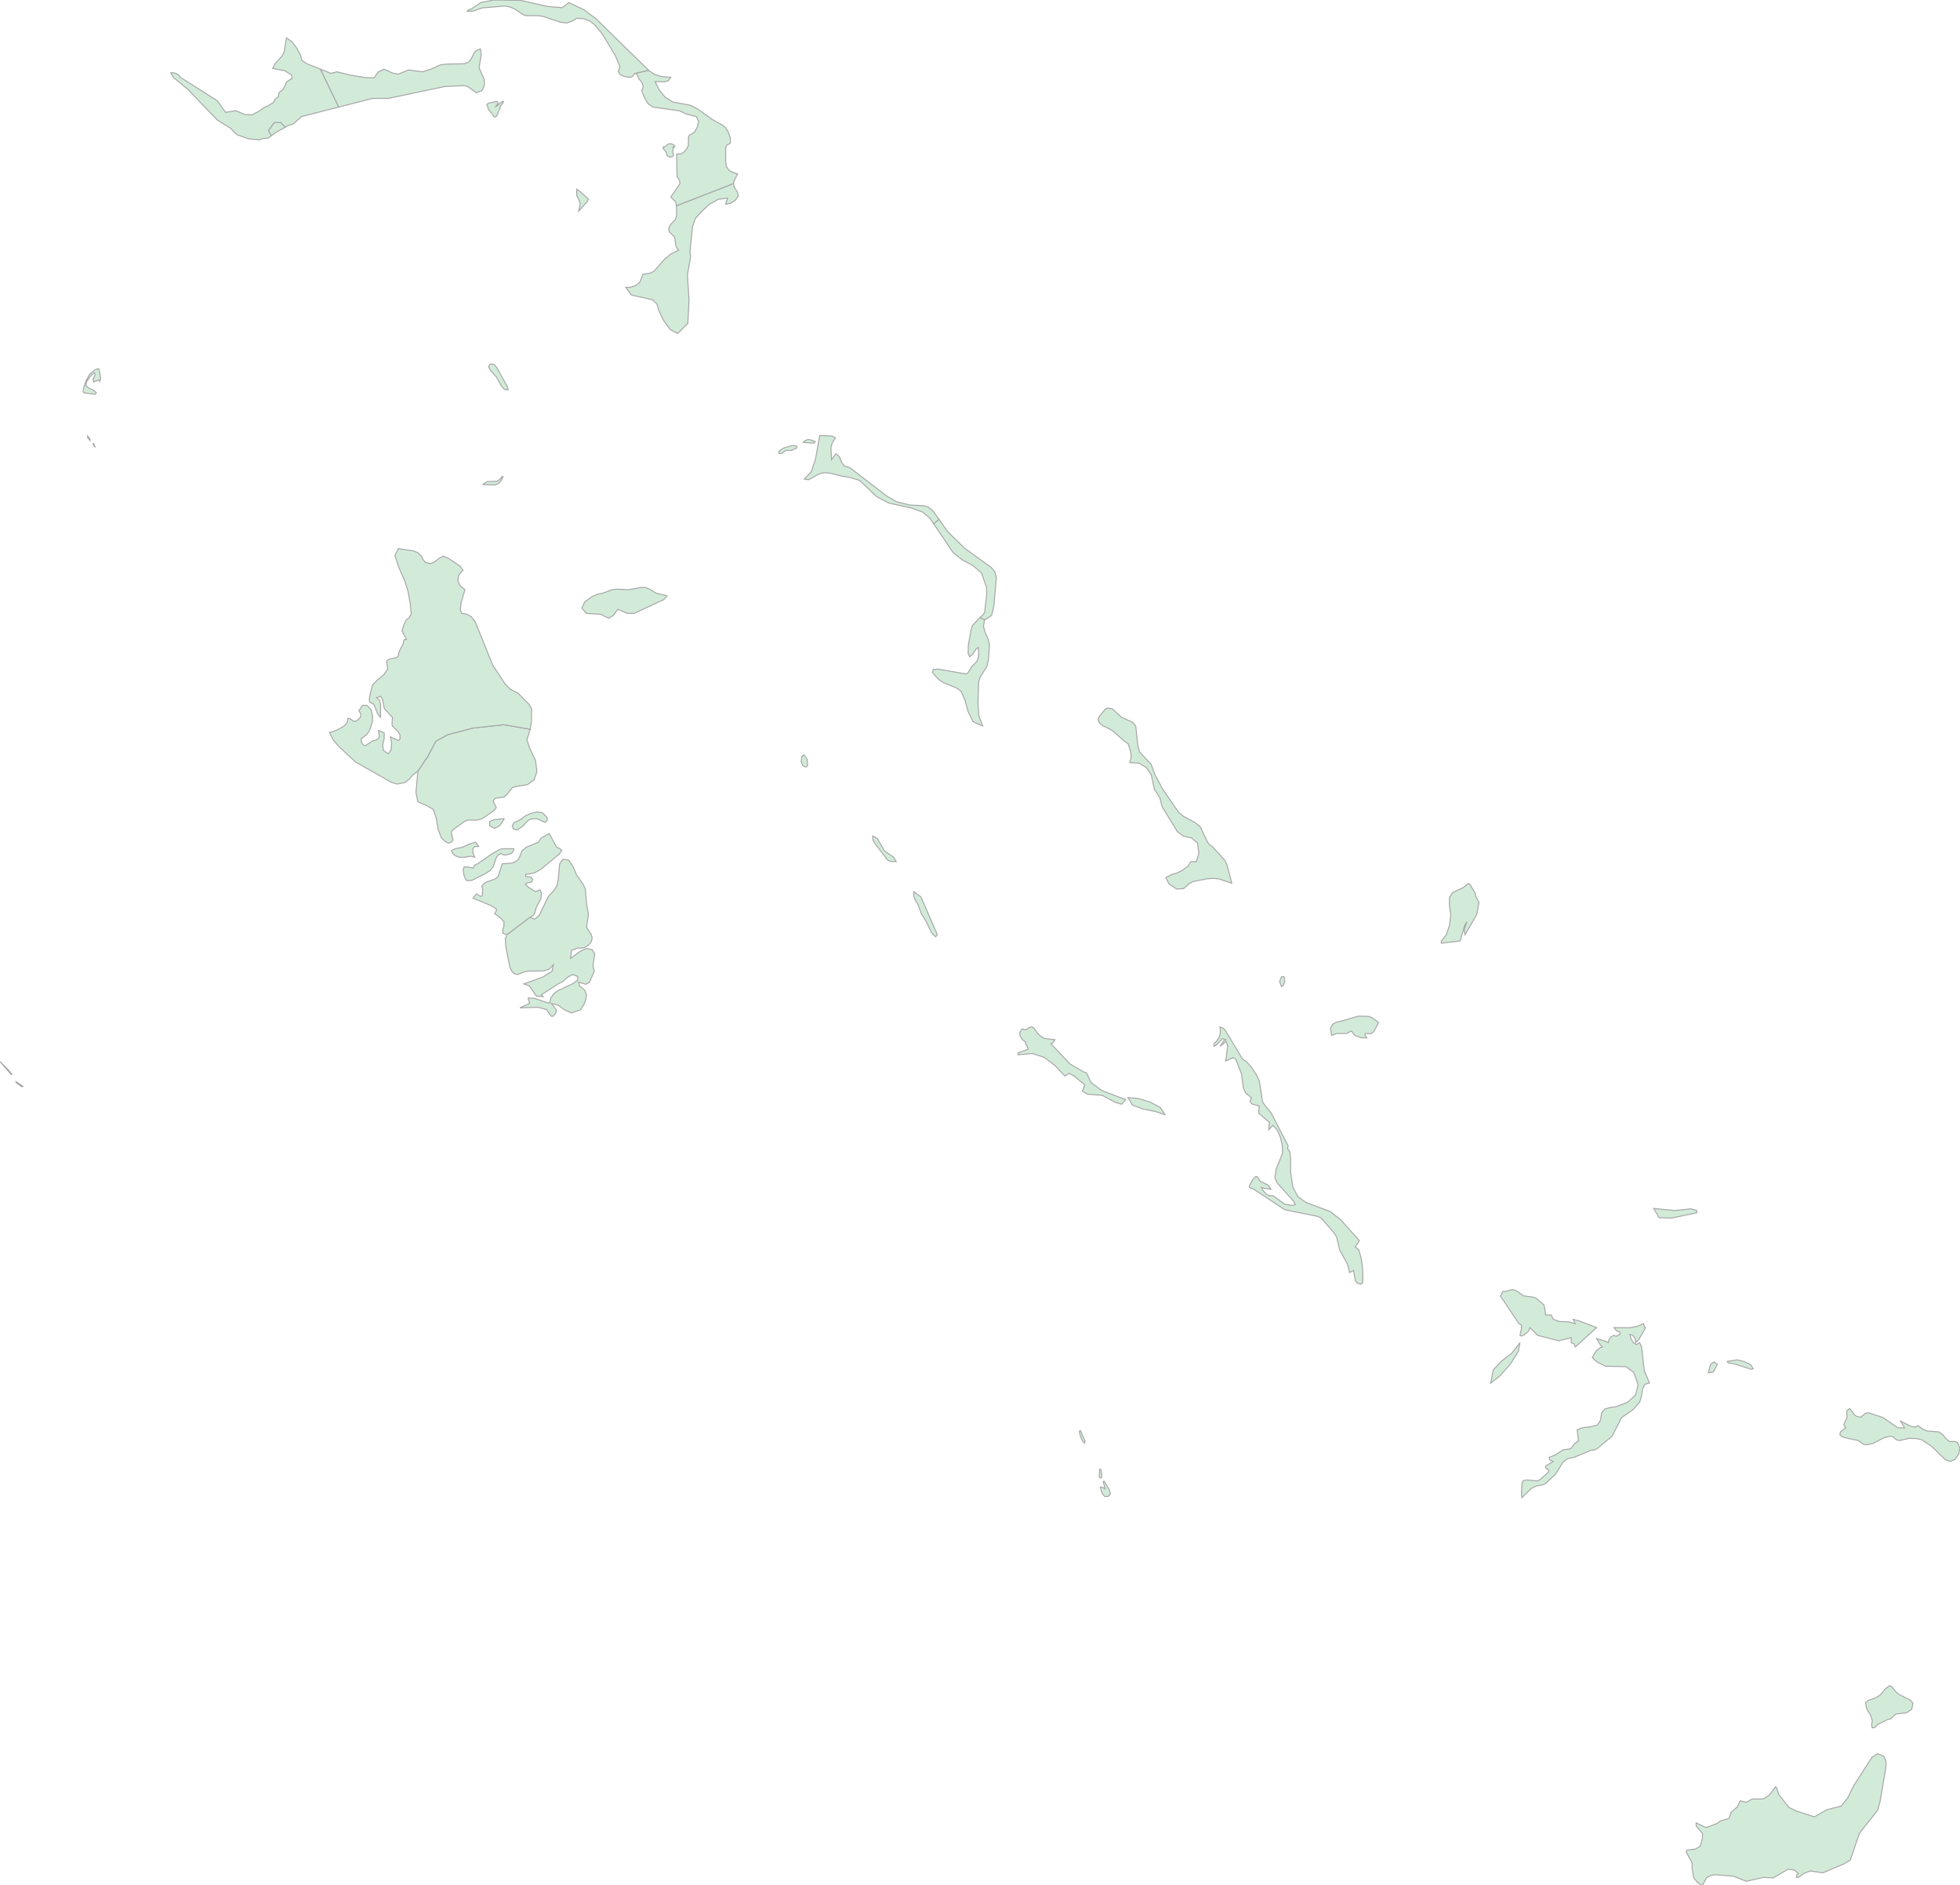 <svg xmlns="http://www.w3.org/2000/svg" xmlns:xlink="http://www.w3.org/1999/xlink" width="500.0" height="480.821" viewBox="0.0 0.0 500.0 480.821" preserveAspectRatio="xMinYMin meet"><g transform="matrix(1,0,0,-1,0,480.821)"><g><g><g><path fill-rule="evenodd" fill="#D2EBD9" stroke="#A6A6A6" stroke-width="0.25" opacity="1" d="M 481.498,42.22 L 482.348,42.413 L 483.598,43.615 L 486.349,43.951 L 487.699,44.865 L 487.999,46.404 L 487.349,47.173 L 484.448,48.616 L 483.648,49.289 L 482.748,50.443 L 482.098,50.876 L 480.998,50.107 L 479.698,48.52 L 478.348,47.702 L 476.648,47.125 L 475.898,46.548 L 476.198,44.961 L 477.148,43.422 L 477.648,41.932 L 477.448,40.97 L 477.598,40.104 L 478.298,40.201 L 478.998,40.97 L 481.498,42.22 z" /><path fill-rule="evenodd" fill="#D2EBD9" stroke="#A6A6A6" stroke-width="0.25" opacity="1" d="M 434.243,11.685 L 433.743,9.954 L 432.543,9.185 L 430.343,8.944 L 430.143,8.415 L 431.643,5.722 L 431.693,3.991 L 432.093,1.779 L 433.043,0.673 L 433.893,0.096 L 434.343,0.0 L 435.344,1.875 L 436.544,2.501 L 437.594,2.645 L 442.294,2.26 L 445.495,0.962 L 449.845,1.972 L 452.345,1.827 L 456.146,4.039 L 457.696,3.847 L 458.796,2.981 L 458.296,2.549 L 458.296,1.972 L 458.796,1.972 L 460.196,2.981 L 461.846,3.607 L 464.996,3.126 L 470.447,5.434 L 471.997,6.347 L 474.347,13.224 L 478.998,19.09 L 479.598,21.302 L 481.048,29.67 L 481.148,31.449 L 480.598,32.843 L 478.998,33.517 L 477.598,32.651 L 472.897,25.39 L 471.397,22.312 L 469.697,20.148 L 466.047,19.235 L 462.846,17.407 L 458.246,18.898 L 456.346,19.812 L 453.745,23.13 L 453.245,24.765 L 452.995,25.101 L 451.295,22.889 L 449.845,21.976 L 446.945,21.928 L 445.495,21.11 L 443.894,21.495 L 443.244,20.004 L 441.594,18.562 L 441.094,17.023 L 438.844,16.35 L 437.944,15.676 L 435.194,14.667 L 432.693,15.869 L 432.693,15.051 L 434.343,13.128 L 434.243,11.685 z" /></g><path fill-rule="evenodd" fill="#D2EBD9" stroke="#A6A6A6" stroke-width="0.25" opacity="1" d="M 471.297,113.966 L 474.047,113.389 L 475.298,112.475 L 476.098,112.283 L 477.848,112.668 L 480.748,114.158 L 482.298,114.495 L 482.898,114.351 L 483.748,113.581 L 484.598,113.389 L 487.099,113.966 L 488.949,113.87 L 490.249,113.581 L 492.899,111.802 L 496.25,108.484 L 497.55,108.051 L 498.7,108.58 L 499.65,109.879 L 500.0,111.417 L 499.35,112.908 L 498.7,113.148 L 497.3,113.148 L 496.6,113.677 L 495.65,114.831 L 494.599,115.601 L 491.549,115.841 L 490.449,116.322 L 489.299,117.188 L 488.499,116.803 L 487.299,117.092 L 484.848,118.342 L 485.849,116.611 L 484.098,116.659 L 480.348,119.255 L 476.848,120.41 L 476.348,120.458 L 475.848,120.265 L 474.847,119.544 L 474.847,119.352 L 473.747,119.496 L 473.097,119.929 L 471.847,121.564 L 471.097,120.939 L 471.197,119.352 L 470.397,117.524 L 470.447,117.188 L 470.847,116.611 L 469.497,115.601 L 469.347,114.831 L 470.047,114.303 L 471.297,113.966 z" /><g><path fill-rule="evenodd" fill="#D2EBD9" stroke="#A6A6A6" stroke-width="0.25" opacity="1" d="M 447.245,131.71 L 446.545,132.768 L 444.894,133.537 L 443.194,133.97 L 440.644,133.585 L 440.844,133.201 L 442.344,132.96 L 446.745,131.566 L 447.245,131.71 z" /><path fill-rule="evenodd" fill="#D2EBD9" stroke="#A6A6A6" stroke-width="0.25" opacity="1" d="M 408.791,137.24 L 408.191,137.048 L 407.191,136.278 L 406.191,134.547 L 407.291,133.489 L 409.591,132.335 L 414.791,132.239 L 416.792,130.748 L 417.892,127.575 L 417.192,124.978 L 415.192,123.151 L 412.291,122.045 L 410.691,121.804 L 409.391,121.419 L 408.591,120.506 L 408.291,118.582 L 407.491,117.332 L 405.691,116.899 L 403.69,116.659 L 402.34,116.13 L 402.69,113.341 L 401.69,112.619 L 400.89,111.513 L 400.54,111.273 L 398.84,111.033 L 396.69,109.686 L 395.24,109.109 L 395.29,108.58 L 395.49,108.34 L 396.24,108.051 L 394.289,106.897 L 394.289,106.416 L 395.09,105.839 L 395.04,105.358 L 392.839,103.387 L 392.189,103.098 L 389.339,103.339 L 388.539,103.098 L 388.239,102.329 L 388.139,99.54 L 388.239,98.819 L 390.589,101.127 L 391.889,101.8 L 393.539,102.088 L 394.289,102.425 L 396.79,104.781 L 398.64,107.715 L 399.74,108.724 L 401.54,109.109 L 405.991,110.936 L 406.791,110.985 L 407.441,111.321 L 411.241,114.495 L 413.691,119.255 L 416.542,121.227 L 418.292,123.199 L 418.742,124.641 L 418.992,126.42 L 419.542,127.719 L 420.792,128.055 L 419.442,131.277 L 418.792,137.192 L 418.292,138.346 L 417.442,137.865 L 416.642,138.346 L 416.042,139.404 L 415.792,140.462 L 416.492,140.221 L 416.942,139.789 L 417.192,139.163 L 417.242,138.346 L 418.042,139.115 L 419.792,142.193 L 419.492,142.433 L 419.292,143.203 L 417.342,142.433 L 415.542,142.145 L 411.741,142.193 L 412.391,141.375 L 413.241,141.039 L 413.241,140.462 L 412.291,139.981 L 411.691,140.221 L 411.041,139.885 L 410.491,139.212 L 410.241,138.346 L 409.691,138.683 L 407.291,139.404 L 408.291,137.721 L 408.791,137.24 z" /><path fill-rule="evenodd" fill="#D2EBD9" stroke="#A6A6A6" stroke-width="0.25" opacity="1" d="M 436.344,132.768 L 435.794,130.652 L 437.094,130.893 L 438.094,132.816 L 437.244,133.441 L 436.344,132.768 z" /></g><g><path fill-rule="evenodd" fill="#D2EBD9" stroke="#A6A6A6" stroke-width="0.25" opacity="1" d="M 387.739,138.346 L 385.689,135.701 L 383.088,133.682 L 380.938,131.421 L 380.288,128.055 L 382.538,129.787 L 385.289,132.864 L 387.339,136.134 L 387.739,138.346 z" /><path fill-rule="evenodd" fill="#D2EBD9" stroke="#A6A6A6" stroke-width="0.25" opacity="1" d="M 387.489,143.203 L 388.139,142.818 L 388.139,141.952 L 387.739,140.221 L 388.139,140.029 L 388.989,140.462 L 389.889,141.231 L 390.289,142.193 L 392.239,140.221 L 397.64,138.827 L 400.84,139.644 L 400.79,138.346 L 401.54,138.057 L 401.84,137.24 L 407.291,142.193 L 402.89,143.876 L 401.29,144.309 L 401.84,143.203 L 400.29,143.636 L 397.69,143.78 L 396.24,144.309 L 395.74,145.415 L 394.289,145.415 L 394.039,147.386 L 393.789,148.06 L 391.789,149.743 L 391.039,149.983 L 388.739,150.272 L 386.689,151.666 L 385.789,151.906 L 384.088,151.426 L 383.288,151.378 L 383.038,150.56 L 382.738,150.272 L 387.489,143.203 z" /><path fill-rule="evenodd" fill="#D2EBD9" stroke="#A6A6A6" stroke-width="0.25" opacity="1" d="M 432.843,171.478 L 432.843,172.055 L 431.393,172.488 L 427.293,172.055 L 421.842,172.584 L 423.242,170.228 L 426.343,170.131 L 432.843,171.478 z" /></g><g><path fill-rule="evenodd" fill="#D2EBD9" stroke="#A6A6A6" stroke-width="0.25" opacity="1" d="M 287.729,200.859 L 288.929,198.935 L 291.479,197.974 L 294.579,197.349 L 297.18,196.531 L 296.03,198.31 L 293.329,199.753 L 290.179,200.667 L 287.729,200.859 z" /><path fill-rule="evenodd" fill="#D2EBD9" stroke="#A6A6A6" stroke-width="0.25" opacity="1" d="M 277.178,207.158 L 276.378,207.447 L 272.927,209.466 L 268.127,214.564 L 268.577,214.804 L 269.127,215.622 L 266.427,215.958 L 265.577,216.439 L 264.726,217.208 L 263.726,218.651 L 263.176,218.892 L 262.726,218.795 L 261.626,218.17 L 260.726,218.363 L 260.126,217.497 L 260.276,216.487 L 260.876,215.574 L 261.676,215.045 L 261.576,214.612 L 262.076,213.89 L 262.226,213.169 L 259.726,212.304 L 259.726,211.775 L 263.326,212.111 L 266.427,211.101 L 269.127,209.034 L 271.677,206.341 L 272.727,207.062 L 273.977,206.341 L 276.728,204.129 L 276.128,202.446 L 277.478,201.724 L 281.178,201.436 L 284.478,199.657 L 286.129,199.176 L 287.179,200.33 L 281.028,202.686 L 278.328,204.706 L 277.178,207.158 z" /></g><path fill-rule="evenodd" fill="#D2EBD9" stroke="#A6A6A6" stroke-width="0.25" opacity="1" d="M 345.735,162.774 L 346.785,164.361 L 342.034,169.699 L 339.384,171.766 L 333.133,174.123 L 331.083,175.613 L 329.833,177.97 L 329.233,181.817 L 329.233,185.327 L 329.033,187.058 L 328.483,187.779 L 328.583,188.597 L 324.232,197.012 L 322.982,198.455 L 322.082,199.801 L 321.232,205.187 L 320.482,206.726 L 319.282,208.553 L 317.982,210.044 L 316.982,210.669 L 312.681,217.834 L 312.081,218.555 L 311.231,218.892 L 311.331,217.449 L 311.031,216.295 L 310.431,215.333 L 309.681,214.564 L 309.681,213.939 L 310.581,214.516 L 311.781,215.91 L 312.681,215.622 L 312.231,215.381 L 311.231,213.939 L 312.781,215.189 L 313.181,214.035 L 312.681,210.188 L 314.531,211.053 L 315.232,210.669 L 316.732,206.87 L 317.182,203.311 L 317.732,202.061 L 319.232,200.859 L 318.882,199.897 L 319.332,199.272 L 321.232,198.695 L 321.082,196.916 L 323.832,194.56 L 323.682,192.684 L 324.732,193.79 L 325.833,192.588 L 326.633,190.713 L 327.133,188.597 L 327.183,186.673 L 325.533,182.586 L 325.233,180.47 L 325.783,179.124 L 329.983,174.459 L 330.433,173.594 L 329.683,173.353 L 327.683,173.69 L 324.732,175.854 L 323.882,175.806 L 323.032,176.238 L 322.282,177.056 L 321.782,177.97 L 322.382,177.729 L 324.232,177.489 L 323.482,178.547 L 321.432,179.556 L 320.732,180.711 L 320.282,180.711 L 319.682,180.085 L 318.882,178.739 L 318.682,177.97 L 319.832,177.489 L 327.783,172.247 L 336.134,170.564 L 337.034,170.131 L 340.284,166.381 L 340.984,165.275 L 341.734,162.053 L 343.784,158.302 L 344.284,156.234 L 345.285,156.763 L 345.785,154.07 L 346.235,153.541 L 347.135,153.253 L 347.585,153.59 L 347.685,154.455 L 347.585,157.533 L 347.235,159.937 L 346.635,162.005 L 345.735,162.774 z" /><g><path fill-rule="evenodd" fill="#D2EBD9" stroke="#A6A6A6" stroke-width="0.25" opacity="1" d="M 342.734,220.526 L 341.034,220.142 L 339.934,219.565 L 339.434,218.555 L 339.684,216.728 L 340.984,217.208 L 343.434,217.208 L 344.734,217.834 L 345.635,216.68 L 347.385,216.102 L 348.685,216.102 L 348.235,216.728 L 348.235,217.208 L 349.785,217.16 L 350.485,217.737 L 351.685,219.998 L 350.085,221.2 L 349.135,221.584 L 346.435,221.632 L 342.734,220.526 z" /><path fill-rule="evenodd" fill="#D2EBD9" stroke="#A6A6A6" stroke-width="0.25" opacity="1" d="M 327.483,231.731 L 326.883,231.635 L 326.433,230.48 L 326.883,229.182 L 327.383,229.471 L 327.733,230.529 L 327.683,231.394 L 327.483,231.731 z" /></g><g><path fill-rule="evenodd" fill="#D2EBD9" stroke="#A6A6A6" stroke-width="0.25" opacity="1" d="M 238.674,241.877 L 239.124,242.406 L 234.923,252.071 L 233.123,253.37 L 233.123,252.216 L 233.423,251.35 L 234.173,250.1 L 235.074,247.696 L 236.224,245.868 L 237.574,243.031 L 238.674,241.877 z" /><path fill-rule="evenodd" fill="#D2EBD9" stroke="#A6A6A6" stroke-width="0.25" opacity="1" d="M 228.623,261.064 L 227.973,262.17 L 225.623,263.805 L 223.772,266.978 L 222.622,267.604 L 222.672,266.594 L 223.372,265.44 L 226.423,261.448 L 227.273,261.064 L 228.623,261.064 z" /><path fill-rule="evenodd" fill="#D2EBD9" stroke="#A6A6A6" stroke-width="0.25" opacity="1" d="M 205.921,287.127 L 205.121,288.281 L 204.57,287.944 L 204.37,286.55 L 204.82,285.492 L 205.571,285.155 L 206.021,285.54 L 205.921,287.127 z" /></g><path fill-rule="evenodd" fill="#D2EBD9" stroke="#A6A6A6" stroke-width="0.25" opacity="1" d="M 374.237,245.724 L 373.637,244.089 L 373.537,243.32 L 373.737,242.406 L 376.738,247.599 L 377.288,250.629 L 376.438,252.264 L 376.288,253.081 L 374.987,255.245 L 374.537,255.486 L 373.287,254.428 L 370.587,253.177 L 369.787,251.975 L 369.737,250.1 L 370.087,247.599 L 369.787,244.858 L 368.937,242.358 L 367.687,240.819 L 367.687,240.242 L 372.487,240.819 L 373.637,244.762 L 374.237,245.724 z" /><g><path fill-rule="evenodd" fill="#D2EBD9" stroke="#A6A6A6" stroke-width="0.25" opacity="1" d="M 125.113,258.852 L 125.863,259.813 L 126.563,261.977 L 127.063,262.747 L 127.813,263.131 L 128.513,262.747 L 129.113,262.747 L 130.413,263.131 L 130.813,263.516 L 131.113,264.334 L 128.113,264.334 L 127.363,264.093 L 125.813,263.228 L 121.812,260.487 L 121.112,260.198 L 120.762,259.429 L 119.012,259.717 L 118.362,259.669 L 118.162,258.9 L 118.312,257.794 L 118.662,256.736 L 119.162,256.159 L 120.462,256.303 L 124.162,258.179 L 125.113,258.852 z" /><path fill-rule="evenodd" fill="#D2EBD9" stroke="#A6A6A6" stroke-width="0.25" opacity="1" d="M 122.112,264.911 L 121.362,266.017 L 119.862,265.584 L 117.962,264.718 L 116.062,264.334 L 115.162,263.853 L 115.462,263.131 L 116.312,262.458 L 117.112,262.17 L 118.212,262.122 L 120.062,262.41 L 121.112,262.17 L 120.662,263.228 L 120.612,264.237 L 121.062,264.911 L 122.112,264.911 z" /><path fill-rule="evenodd" fill="#D2EBD9" stroke="#A6A6A6" stroke-width="0.25" opacity="1" d="M 133.363,270.104 L 134.813,271.643 L 135.564,271.931 L 136.864,272.028 L 139.014,271.066 L 139.564,271.499 L 139.614,272.22 L 138.614,273.326 L 138.064,273.614 L 136.914,273.711 L 135.464,273.374 L 134.063,272.749 L 132.713,271.739 L 131.113,270.97 L 130.663,270.152 L 131.013,269.335 L 131.963,269.142 L 133.363,270.104 z" /><path fill-rule="evenodd" fill="#D2EBD9" stroke="#A6A6A6" stroke-width="0.25" opacity="1" d="M 135.264,294.821 L 128.513,295.975 L 120.612,295.109 L 114.211,293.426 L 111.161,291.743 L 109.111,287.848 L 106.611,284.145 L 106.111,278.664 L 106.611,276.307 L 108.861,275.346 L 110.561,274.336 L 111.311,272.028 L 111.761,269.287 L 112.611,267.075 L 113.711,266.065 L 114.411,265.776 L 115.112,265.969 L 115.562,266.546 L 115.112,268.469 L 115.462,269.094 L 118.362,271.21 L 119.212,271.643 L 121.762,271.643 L 123.062,272.028 L 125.763,273.903 L 126.613,274.768 L 125.763,276.548 L 126.363,277.221 L 128.563,277.509 L 129.313,278.183 L 130.713,279.914 L 131.813,280.25 L 134.563,280.683 L 136.264,281.933 L 136.964,284.001 L 136.614,286.838 L 135.014,290.252 L 134.413,292.176 L 135.264,294.821 z" /><path fill-rule="evenodd" fill="#D2EBD9" stroke="#A6A6A6" stroke-width="0.25" opacity="1" d="M 125.963,271.739 L 124.912,271.258 L 124.912,270.152 L 126.113,269.527 L 127.463,270.2 L 128.613,271.931 L 128.113,271.979 L 125.963,271.739 z" /></g><path fill-rule="evenodd" fill="#D2EBD9" stroke="#A6A6A6" stroke-width="0.25" opacity="1" d="M 129.363,242.406 L 135.114,246.782 L 136.114,247.359 L 136.514,248.225 L 136.764,249.282 L 137.964,251.543 L 138.164,252.985 L 137.764,253.851 L 136.614,253.37 L 134.813,254.524 L 134.013,255.245 L 134.313,255.534 L 135.614,255.87 L 135.914,256.544 L 135.414,257.121 L 134.113,257.217 L 134.113,257.794 L 136.364,258.179 L 138.114,259.188 L 142.614,262.939 L 143.314,263.901 L 142.864,264.334 L 141.964,264.766 L 140.114,268.229 L 138.064,267.075 L 137.264,265.969 L 134.263,264.718 L 133.163,263.805 L 132.313,261.689 L 131.563,261.064 L 130.613,260.679 L 128.113,260.487 L 127.063,257.217 L 126.263,256.592 L 124.262,255.918 L 123.562,255.534 L 122.912,254.812 L 123.112,254.091 L 123.062,252.408 L 122.612,252.168 L 121.562,252.841 L 120.662,251.735 L 125.213,249.859 L 126.613,248.994 L 126.613,248.465 L 126.163,247.792 L 127.713,246.638 L 128.563,245.724 L 128.563,244.714 L 128.263,243.656 L 128.313,242.743 L 129.363,242.406 z" /><path fill-rule="evenodd" fill="#D2EBD9" stroke="#A6A6A6" stroke-width="0.25" opacity="1" d="M 135.114,246.782 L 129.363,242.406 L 128.913,241.492 L 129.013,239.473 L 130.063,234.135 L 130.513,233.173 L 131.113,232.5 L 132.063,232.26 L 133.763,232.933 L 134.813,233.125 L 138.714,233.173 L 140.114,233.606 L 141.164,234.76 L 140.814,233.077 L 138.414,231.586 L 133.613,229.855 L 135.064,229.326 L 136.814,226.778 L 138.564,226.585 L 138.064,227.066 L 142.364,229.855 L 143.514,230.432 L 144.764,231.538 L 146.065,232.26 L 147.365,231.779 L 147.365,230.865 L 146.265,230 L 142.314,228.124 L 141.314,227.355 L 140.564,226.345 L 140.114,224.902 L 136.264,226.201 L 134.713,226.249 L 135.114,224.902 L 132.613,223.748 L 137.264,223.893 L 139.414,223.316 L 140.614,221.632 L 141.164,221.632 L 141.864,222.642 L 141.864,223.364 L 140.614,224.902 L 142.464,224.373 L 144.064,223.219 L 145.815,222.45 L 148.115,223.267 L 149.065,224.806 L 149.465,226.008 L 149.615,227.066 L 149.165,228.268 L 147.865,229.326 L 147.615,230.336 L 149.415,229.759 L 150.365,230.288 L 151.615,233.125 L 151.265,234.472 L 151.715,237.501 L 151.065,238.607 L 149.615,238.896 L 148.115,238.222 L 145.565,236.395 L 145.815,238.415 L 147.265,238.992 L 148.865,239.04 L 149.615,239.377 L 150.365,240.002 L 150.865,240.675 L 151.065,241.589 L 150.865,242.358 L 149.615,244.329 L 150.115,247.599 L 149.665,250.004 L 149.315,254.043 L 148.765,255.245 L 147.015,257.794 L 146.165,259.813 L 145.065,261.448 L 143.614,261.641 L 142.764,260.487 L 142.414,256.544 L 142.114,255.005 L 141.414,253.851 L 139.864,252.12 L 137.614,247.455 L 136.464,246.397 L 135.114,246.782 z" /><path fill-rule="evenodd" fill="#D2EBD9" stroke="#A6A6A6" stroke-width="0.25" opacity="1" d="M 312.481,261.352 L 309.281,264.863 L 308.481,265.44 L 308.031,266.065 L 306.231,269.864 L 304.83,271.018 L 301.98,272.556 L 300.68,273.614 L 296.58,279.577 L 294.579,283.328 L 293.679,285.828 L 290.729,289.002 L 290.279,290.541 L 289.729,295.638 L 288.929,296.6 L 286.129,297.85 L 283.678,300.062 L 282.578,300.206 L 281.978,299.966 L 280.478,298.139 L 280.128,297.465 L 280.228,296.888 L 280.678,296.215 L 281.328,295.734 L 283.678,294.532 L 286.929,291.695 L 287.779,291.118 L 288.429,289.146 L 288.529,288.137 L 288.479,287.175 L 288.179,286.309 L 290.579,286.165 L 292.479,285.011 L 293.729,283.088 L 294.479,279.481 L 295.88,277.365 L 296.43,275.105 L 300.33,268.71 L 301.88,267.555 L 303.98,267.075 L 305.481,265.824 L 305.831,263.18 L 305.181,261.016 L 303.78,261.064 L 303.03,259.862 L 301.58,258.804 L 300.03,258.082 L 298.98,257.794 L 297.38,256.976 L 298.23,255.341 L 300.18,254.043 L 301.98,254.187 L 303.23,255.341 L 304.38,255.967 L 307.731,256.64 L 309.431,256.784 L 310.931,256.64 L 314.231,255.534 L 313.031,260.15 L 312.481,261.352 z" /><path fill-rule="evenodd" fill="#D2EBD9" stroke="#A6A6A6" stroke-width="0.25" opacity="1" d="M 154.365,323.529 L 155.316,323.144 L 156.366,323.769 L 157.616,325.404 L 159.966,324.394 L 161.716,324.346 L 169.367,327.904 L 170.167,328.866 L 167.367,329.539 L 165.617,330.597 L 164.616,330.982 L 163.466,330.982 L 160.366,330.405 L 157.216,330.549 L 156.116,330.405 L 153.665,329.491 L 152.565,329.299 L 150.915,328.578 L 149.165,327.279 L 148.415,325.741 L 149.615,324.346 L 153.265,324.154 L 154.365,323.529 z" /><path fill-rule="evenodd" fill="#D2EBD9" stroke="#A6A6A6" stroke-width="0.25" opacity="1" d="M 106.611,284.145 L 109.111,287.848 L 111.161,291.743 L 114.211,293.426 L 120.612,295.109 L 128.513,295.975 L 135.264,294.821 L 135.564,296.648 L 135.614,300.062 L 134.913,301.216 L 132.213,303.957 L 130.113,305.063 L 128.863,306.362 L 125.663,311.218 L 121.212,322.278 L 120.262,323.481 L 119.162,324.154 L 117.812,324.346 L 117.412,325.26 L 117.662,327.231 L 118.612,330.405 L 117.412,331.367 L 116.812,332.665 L 117.012,334.108 L 118.112,335.358 L 117.312,336.464 L 114.361,338.436 L 113.111,338.964 L 112.011,338.436 L 110.911,337.522 L 109.811,337.041 L 108.611,337.33 L 107.961,338.051 L 107.511,338.964 L 106.611,339.83 L 105.511,340.311 L 101.61,340.888 L 100.76,339.109 L 101.76,336.031 L 103.26,332.665 L 104.06,330.116 L 104.71,326.51 L 104.91,324.202 L 104.31,323.192 L 103.66,322.711 L 103.11,321.653 L 102.56,319.922 L 103.71,317.71 L 103.06,317.662 L 102.81,316.556 L 101.81,314.584 L 101.61,313.575 L 101.21,313.094 L 99.31,312.709 L 98.61,312.228 L 98.91,310.209 L 97.81,308.622 L 96.21,307.323 L 95.06,306.121 L 94.409,303.717 L 94.209,302.322 L 94.309,301.745 L 95.36,301.216 L 96.36,298.716 L 97.06,297.85 L 97.11,300.928 L 96.86,302.178 L 96.06,302.851 L 97.11,303.236 L 97.56,302.467 L 98.06,300.062 L 100.11,297.85 L 100.01,296.119 L 100.11,295.638 L 101.46,294.292 L 102.01,293.522 L 102.06,292.368 L 101.66,291.936 L 99.56,292.897 L 99.91,291.358 L 99.76,289.579 L 99.06,288.569 L 97.86,289.339 L 97.61,290.733 L 98.01,292.416 L 98.01,293.859 L 96.56,294.532 L 96.76,292.753 L 96.16,292.128 L 95.06,291.839 L 93.109,290.589 L 92.559,290.878 L 92.209,291.551 L 92.109,292.368 L 93.559,293.474 L 94.259,294.484 L 95.01,296.744 L 95.06,298.139 L 94.659,299.822 L 93.659,300.88 L 92.509,300.928 L 91.559,299.533 L 92.059,298.62 L 91.959,297.898 L 91.359,297.273 L 90.609,296.792 L 90.009,296.985 L 89.309,297.514 L 88.759,297.61 L 88.559,296.504 L 87.959,295.782 L 86.559,294.917 L 85.059,294.244 L 84.058,294.003 L 84.958,292.176 L 86.359,290.493 L 90.709,286.454 L 99.86,281.26 L 101.31,280.827 L 103.26,281.212 L 104.36,282.03 L 105.261,283.088 L 106.611,284.145 z" /><path fill-rule="evenodd" fill="#D2EBD9" stroke="#A6A6A6" stroke-width="0.25" opacity="1" d="M 239.524,348.39 L 238.174,347.235 L 243.174,339.83 L 245.475,338.003 L 248.075,336.656 L 250.375,334.685 L 251.675,330.982 L 251.725,329.251 L 251.175,324.635 L 250.825,324.058 L 249.975,323.288 L 251.175,322.711 L 252.875,323.769 L 253.175,324.635 L 253.575,326.654 L 254.175,333.483 L 253.775,335.021 L 252.825,336.127 L 246.075,340.984 L 241.674,345.312 L 239.524,348.39 z" /><path fill-rule="evenodd" fill="#D2EBD9" stroke="#A6A6A6" stroke-width="0.25" opacity="1" d="M 238.174,347.235 L 239.524,348.39 L 237.924,350.602 L 236.774,351.515 L 235.524,351.852 L 232.173,351.996 L 228.773,352.814 L 226.123,354.352 L 216.822,361.517 L 215.422,361.95 L 214.771,362.767 L 214.121,364.354 L 213.271,365.124 L 212.121,363.585 L 211.971,366.663 L 212.321,367.913 L 213.121,369.163 L 212.271,369.596 L 209.121,369.74 L 208.021,363.681 L 206.971,360.507 L 205.171,358.632 L 206.271,358.44 L 208.821,359.882 L 210.371,360.267 L 211.771,360.123 L 214.821,359.353 L 216.372,359.161 L 219.272,358.295 L 223.672,354.112 L 226.673,352.525 L 232.523,351.227 L 235.324,350.217 L 237.174,348.678 L 238.174,347.235 z" /><path fill-rule="evenodd" fill="#D2EBD9" stroke="#A6A6A6" stroke-width="0.25" opacity="1" d="M 251.175,322.711 L 249.975,323.288 L 248.075,321.269 L 247.675,319.922 L 247.025,316.219 L 246.975,314.152 L 247.375,313.286 L 248.175,314.007 L 249.025,315.306 L 249.575,315.69 L 249.675,313.863 L 249.475,312.757 L 249.125,312.036 L 247.925,310.834 L 246.875,309.151 L 246.425,308.91 L 239.274,310.16 L 238.074,310.064 L 237.874,309.295 L 239.424,307.516 L 240.774,306.65 L 243.974,305.352 L 245.175,304.486 L 246.175,302.226 L 246.975,299.293 L 248.225,296.744 L 250.675,295.638 L 249.725,298.235 L 249.475,301.361 L 249.675,306.987 L 250.025,308.093 L 251.775,310.882 L 252.125,312.469 L 252.425,316.316 L 252.125,317.662 L 251.225,319.73 L 250.875,321.172 L 251.175,322.711 z" /><g><path fill-rule="evenodd" fill="#D2EBD9" stroke="#A6A6A6" stroke-width="0.25" opacity="1" d="M 129.613,381.377 L 129.463,382.098 L 126.763,387.003 L 126.063,387.869 L 125.113,388.013 L 124.612,387.34 L 125.113,386.33 L 126.613,384.695 L 127.813,382.531 L 128.713,381.473 L 129.613,381.377 z" /><path fill-rule="evenodd" fill="#D2EBD9" stroke="#A6A6A6" stroke-width="0.25" opacity="1" d="M 126.313,357.141 L 127.213,357.526 L 127.913,358.343 L 128.313,359.257 L 128.113,359.305 L 127.563,358.584 L 126.713,358.055 L 124.262,358.007 L 123.212,357.237 L 125.213,357.141 L 126.313,357.141 z" /></g><path fill-rule="evenodd" fill="#D2EBD9" stroke="#A6A6A6" stroke-width="0.25" opacity="1" d="M 150.115,430.041 L 147.765,432.157 L 147.115,432.542 L 147.115,430.955 L 147.665,429.897 L 148.015,428.791 L 147.615,426.963 L 149.815,429.416 L 150.115,430.041 z" /><path fill-rule="evenodd" fill="#D2EBD9" stroke="#A6A6A6" stroke-width="0.25" opacity="1" d="M 72.757,448.362 L 71.657,449.564 L 69.957,449.564 L 68.457,447.497 L 69.207,446.198 L 70.507,447.112 L 72.757,448.362 z" /><path fill-rule="evenodd" fill="#D2EBD9" stroke="#A6A6A6" stroke-width="0.25" opacity="1" d="M 86.409,453.507 L 81.758,463.173 L 78.408,464.519 L 77.058,465.337 L 76.658,466.779 L 75.708,468.559 L 74.457,470.194 L 73.057,471.155 L 72.507,467.693 L 72.057,466.683 L 70.057,464.423 L 69.557,463.365 L 72.607,462.788 L 74.357,461.73 L 74.507,460.817 L 73.157,459.951 L 72.257,458.076 L 71.207,457.21 L 71.007,456.152 L 70.107,455.431 L 69.807,454.758 L 68.407,453.844 L 67.407,453.411 L 65.907,452.353 L 64.256,451.536 L 62.506,451.584 L 60.156,452.594 L 57.556,452.161 L 55.406,455.142 L 46.005,461.105 L 45.505,461.73 L 44.954,462.067 L 44.354,462.259 L 43.554,462.259 L 44.304,461.009 L 47.805,458.124 L 55.456,450.189 L 58.656,448.218 L 60.406,446.487 L 63.306,445.429 L 66.307,445.14 L 67.007,445.477 L 68.507,445.621 L 69.207,446.198 L 68.457,447.497 L 69.957,449.564 L 71.657,449.564 L 72.757,448.362 L 73.307,448.747 L 74.757,449.18 L 76.958,451.103 L 86.409,453.507 z" /><g><path fill-rule="evenodd" fill="#D2EBD9" stroke="#A6A6A6" stroke-width="0.25" opacity="1" d="M 81.758,463.173 L 86.409,453.507 L 95.01,455.719 L 99.06,455.719 L 113.411,458.749 L 118.212,458.989 L 119.162,458.845 L 121.562,457.162 L 122.962,457.739 L 123.562,459.086 L 123.512,460.624 L 122.212,463.51 L 122.762,466.876 L 122.562,468.366 L 121.412,467.885 L 120.762,467.02 L 120.312,465.962 L 119.612,465.048 L 118.462,464.567 L 113.861,464.471 L 112.361,464.279 L 110.061,463.221 L 107.711,462.5 L 104.21,462.981 L 101.61,461.923 L 100.21,462.163 L 97.96,463.173 L 96.41,462.404 L 95.46,460.961 L 93.059,461.057 L 89.309,461.682 L 85.959,462.5 L 84.458,462.115 L 81.758,463.173 z" /><path fill-rule="evenodd" fill="#D2EBD9" stroke="#A6A6A6" stroke-width="0.25" opacity="1" d="M 127.063,454.036 L 126.313,453.459 L 127.113,454.517 L 126.813,454.95 L 124.612,454.517 L 124.212,454.181 L 124.662,452.786 L 125.713,451.584 L 126.013,451.007 L 126.513,451.055 L 126.963,451.728 L 127.213,452.594 L 127.563,453.171 L 127.563,453.556 L 128.463,454.806 L 128.263,455.046 L 127.063,454.036 z" /></g><g><path fill-rule="evenodd" fill="#D2EBD9" stroke="#A6A6A6" stroke-width="0.25" opacity="1" d="M 172.567,428.31 L 187.119,433.984 L 187.219,434.609 L 188.169,436.485 L 187.019,436.821 L 186.019,437.35 L 185.369,438.216 L 185.119,439.562 L 185.119,443.169 L 185.369,443.746 L 186.319,444.323 L 186.319,445.621 L 185.769,447.16 L 185.119,448.218 L 184.268,448.939 L 181.568,450.43 L 178.068,452.978 L 176.068,453.988 L 171.617,454.806 L 169.717,456.008 L 168.217,457.787 L 167.117,459.999 L 169.517,459.951 L 170.517,460.24 L 171.117,461.105 L 168.717,461.298 L 167.017,461.826 L 165.467,462.884 L 162.016,462.115 L 162.416,461.971 L 163.016,460.672 L 163.866,459.614 L 164.066,458.893 L 163.966,458.22 L 163.666,457.739 L 164.516,455.719 L 165.367,454.325 L 166.617,453.507 L 173.367,452.546 L 175.118,451.728 L 177.668,451.055 L 178.218,449.853 L 177.868,448.362 L 177.168,447.112 L 175.818,446.294 L 175.618,445.717 L 175.618,443.746 L 175.118,442.784 L 174.467,442.015 L 173.667,441.534 L 172.617,441.534 L 172.717,435.763 L 173.367,434.802 L 173.467,433.984 L 171.117,430.57 L 172.367,429.32 L 172.567,428.31 z" /><path fill-rule="evenodd" fill="#D2EBD9" stroke="#A6A6A6" stroke-width="0.25" opacity="1" d="M 171.567,444.034 L 170.867,444.179 L 170.317,443.986 L 169.517,443.313 L 169.217,443.361 L 169.117,443.025 L 169.917,442.015 L 170.217,441.101 L 170.817,440.764 L 171.417,440.813 L 171.817,441.149 L 171.617,442.063 L 171.717,443.025 L 171.867,443.121 L 171.667,443.265 L 171.767,443.409 L 172.167,443.409 L 172.067,443.698 L 171.567,444.034 z" /></g><path fill-rule="evenodd" fill="#D2EBD9" stroke="#A6A6A6" stroke-width="0.25" opacity="1" d="M 187.119,433.984 L 172.567,428.31 L 172.617,426.146 L 172.367,424.944 L 171.017,423.501 L 170.567,422.539 L 170.717,421.674 L 171.867,420.616 L 172.167,420.039 L 172.367,418.308 L 172.617,417.635 L 173.117,416.961 L 171.267,416.144 L 169.517,414.701 L 166.867,411.672 L 165.967,411.191 L 164.016,410.854 L 163.216,408.835 L 162.116,407.969 L 160.816,407.536 L 159.616,407.536 L 161.066,405.565 L 166.417,404.363 L 167.567,403.305 L 168.067,401.622 L 169.267,399.073 L 170.967,396.765 L 172.867,395.755 L 175.468,398.304 L 175.768,404.17 L 175.368,410.71 L 176.168,415.278 L 176.018,416.817 L 176.668,423.02 L 177.368,425.04 L 179.018,426.915 L 181.018,428.743 L 183.268,429.993 L 185.619,430.281 L 185.119,428.743 L 186.419,428.983 L 187.619,429.801 L 188.319,430.762 L 188.169,431.772 L 187.269,433.119 L 187.119,433.984 z" /><path fill-rule="evenodd" fill="#D2EBD9" stroke="#A6A6A6" stroke-width="0.25" opacity="1" d="M 162.016,462.115 L 165.467,462.884 L 152.065,476.012 L 149.015,478.32 L 145.115,480.148 L 143.414,478.849 L 139.614,479.186 L 132.863,480.725 L 126.013,480.821 L 122.712,480.196 L 120.112,478.465 L 119.562,478.368 L 119.162,477.936 L 120.662,477.984 L 123.012,478.801 L 128.763,479.282 L 130.113,479.042 L 131.413,478.465 L 133.463,477.07 L 134.313,476.83 L 137.214,476.83 L 138.564,476.637 L 142.814,475.195 L 144.564,474.954 L 145.815,475.387 L 147.165,476.156 L 148.815,476.06 L 150.415,475.483 L 151.615,474.57 L 153.615,472.213 L 156.966,466.635 L 158.166,463.846 L 157.716,462.596 L 158.266,461.73 L 159.416,461.249 L 160.866,461.105 L 161.316,461.346 L 162.016,462.115 z" /><g><path fill-rule="evenodd" fill="#D2EBD9" stroke="#A6A6A6" stroke-width="0.25" opacity="1" d="M 5.851,203.744 L 4.1,204.898 L 4.2,204.61 L 5.601,203.6 L 5.851,203.744 z" /><path fill-rule="evenodd" fill="#D2EBD9" stroke="#A6A6A6" stroke-width="0.25" opacity="1" d="M 2.25,207.783 L 0.0,210.044 L 2.9,206.726 L 3.05,206.774 L 2.25,207.783 z" /><path fill-rule="evenodd" fill="#D2EBD9" stroke="#A6A6A6" stroke-width="0.25" opacity="1" d="M 23.752,367.672 L 24.102,366.903 L 24.252,366.855 L 23.952,367.624 L 23.752,367.672 z" /><path fill-rule="evenodd" fill="#D2EBD9" stroke="#A6A6A6" stroke-width="0.25" opacity="1" d="M 22.302,369.355 L 22.952,368.442 L 23.002,368.73 L 22.352,369.644 L 22.302,369.355 z" /><path fill-rule="evenodd" fill="#D2EBD9" stroke="#A6A6A6" stroke-width="0.25" opacity="1" d="M 25.153,386.811 L 24.352,386.57 L 22.902,385.416 L 21.952,383.685 L 21.402,382.147 L 21.202,380.944 L 21.452,380.608 L 24.302,380.271 L 24.552,380.704 L 23.802,381.329 L 22.702,381.81 L 21.952,382.435 L 22.102,383.493 L 23.002,384.791 L 24.002,385.753 L 24.302,385.368 L 23.752,384.118 L 23.902,383.397 L 25.303,383.926 L 25.453,383.541 L 25.653,384.214 L 25.453,385.945 L 25.153,386.811 z" /></g><g><path fill-rule="evenodd" fill="#D2EBD9" stroke="#A6A6A6" stroke-width="0.25" opacity="1" d="M 282.728,101.271 L 281.678,103.05 L 281.428,102.906 L 281.928,101.079 L 281.028,101.56 L 280.678,101.463 L 281.228,99.78 L 281.828,99.107 L 282.728,99.155 L 283.278,99.732 L 283.028,100.742 L 282.728,101.271 z" /><path fill-rule="evenodd" fill="#D2EBD9" stroke="#A6A6A6" stroke-width="0.25" opacity="1" d="M 280.978,103.916 L 281.078,104.589 L 280.878,105.935 L 280.528,106.08 L 280.428,104.012 L 280.728,103.82 L 280.978,103.916 z" /><path fill-rule="evenodd" fill="#D2EBD9" stroke="#A6A6A6" stroke-width="0.25" opacity="1" d="M 276.178,114.639 L 275.628,115.937 L 275.328,115.745 L 275.578,114.591 L 276.078,113.389 L 276.628,112.716 L 276.828,113.148 L 276.178,114.639 z" /></g><path fill-rule="evenodd" fill="#D2EBD9" stroke="#A6A6A6" stroke-width="0.25" opacity="1" d="M 206.221,368.73 L 205.421,368.49 L 204.92,367.961 L 207.671,367.769 L 207.971,368.201 L 207.071,368.538 L 206.221,368.73 z" /><path fill-rule="evenodd" fill="#D2EBD9" stroke="#A6A6A6" stroke-width="0.25" opacity="1" d="M 201.92,367.143 L 199.87,366.518 L 198.72,365.749 L 198.77,365.124 L 199.57,365.22 L 200.47,365.941 L 201.92,365.941 L 203.22,366.518 L 203.32,366.951 L 202.72,367.191 L 201.92,367.143 z" /></g></g></g></svg>